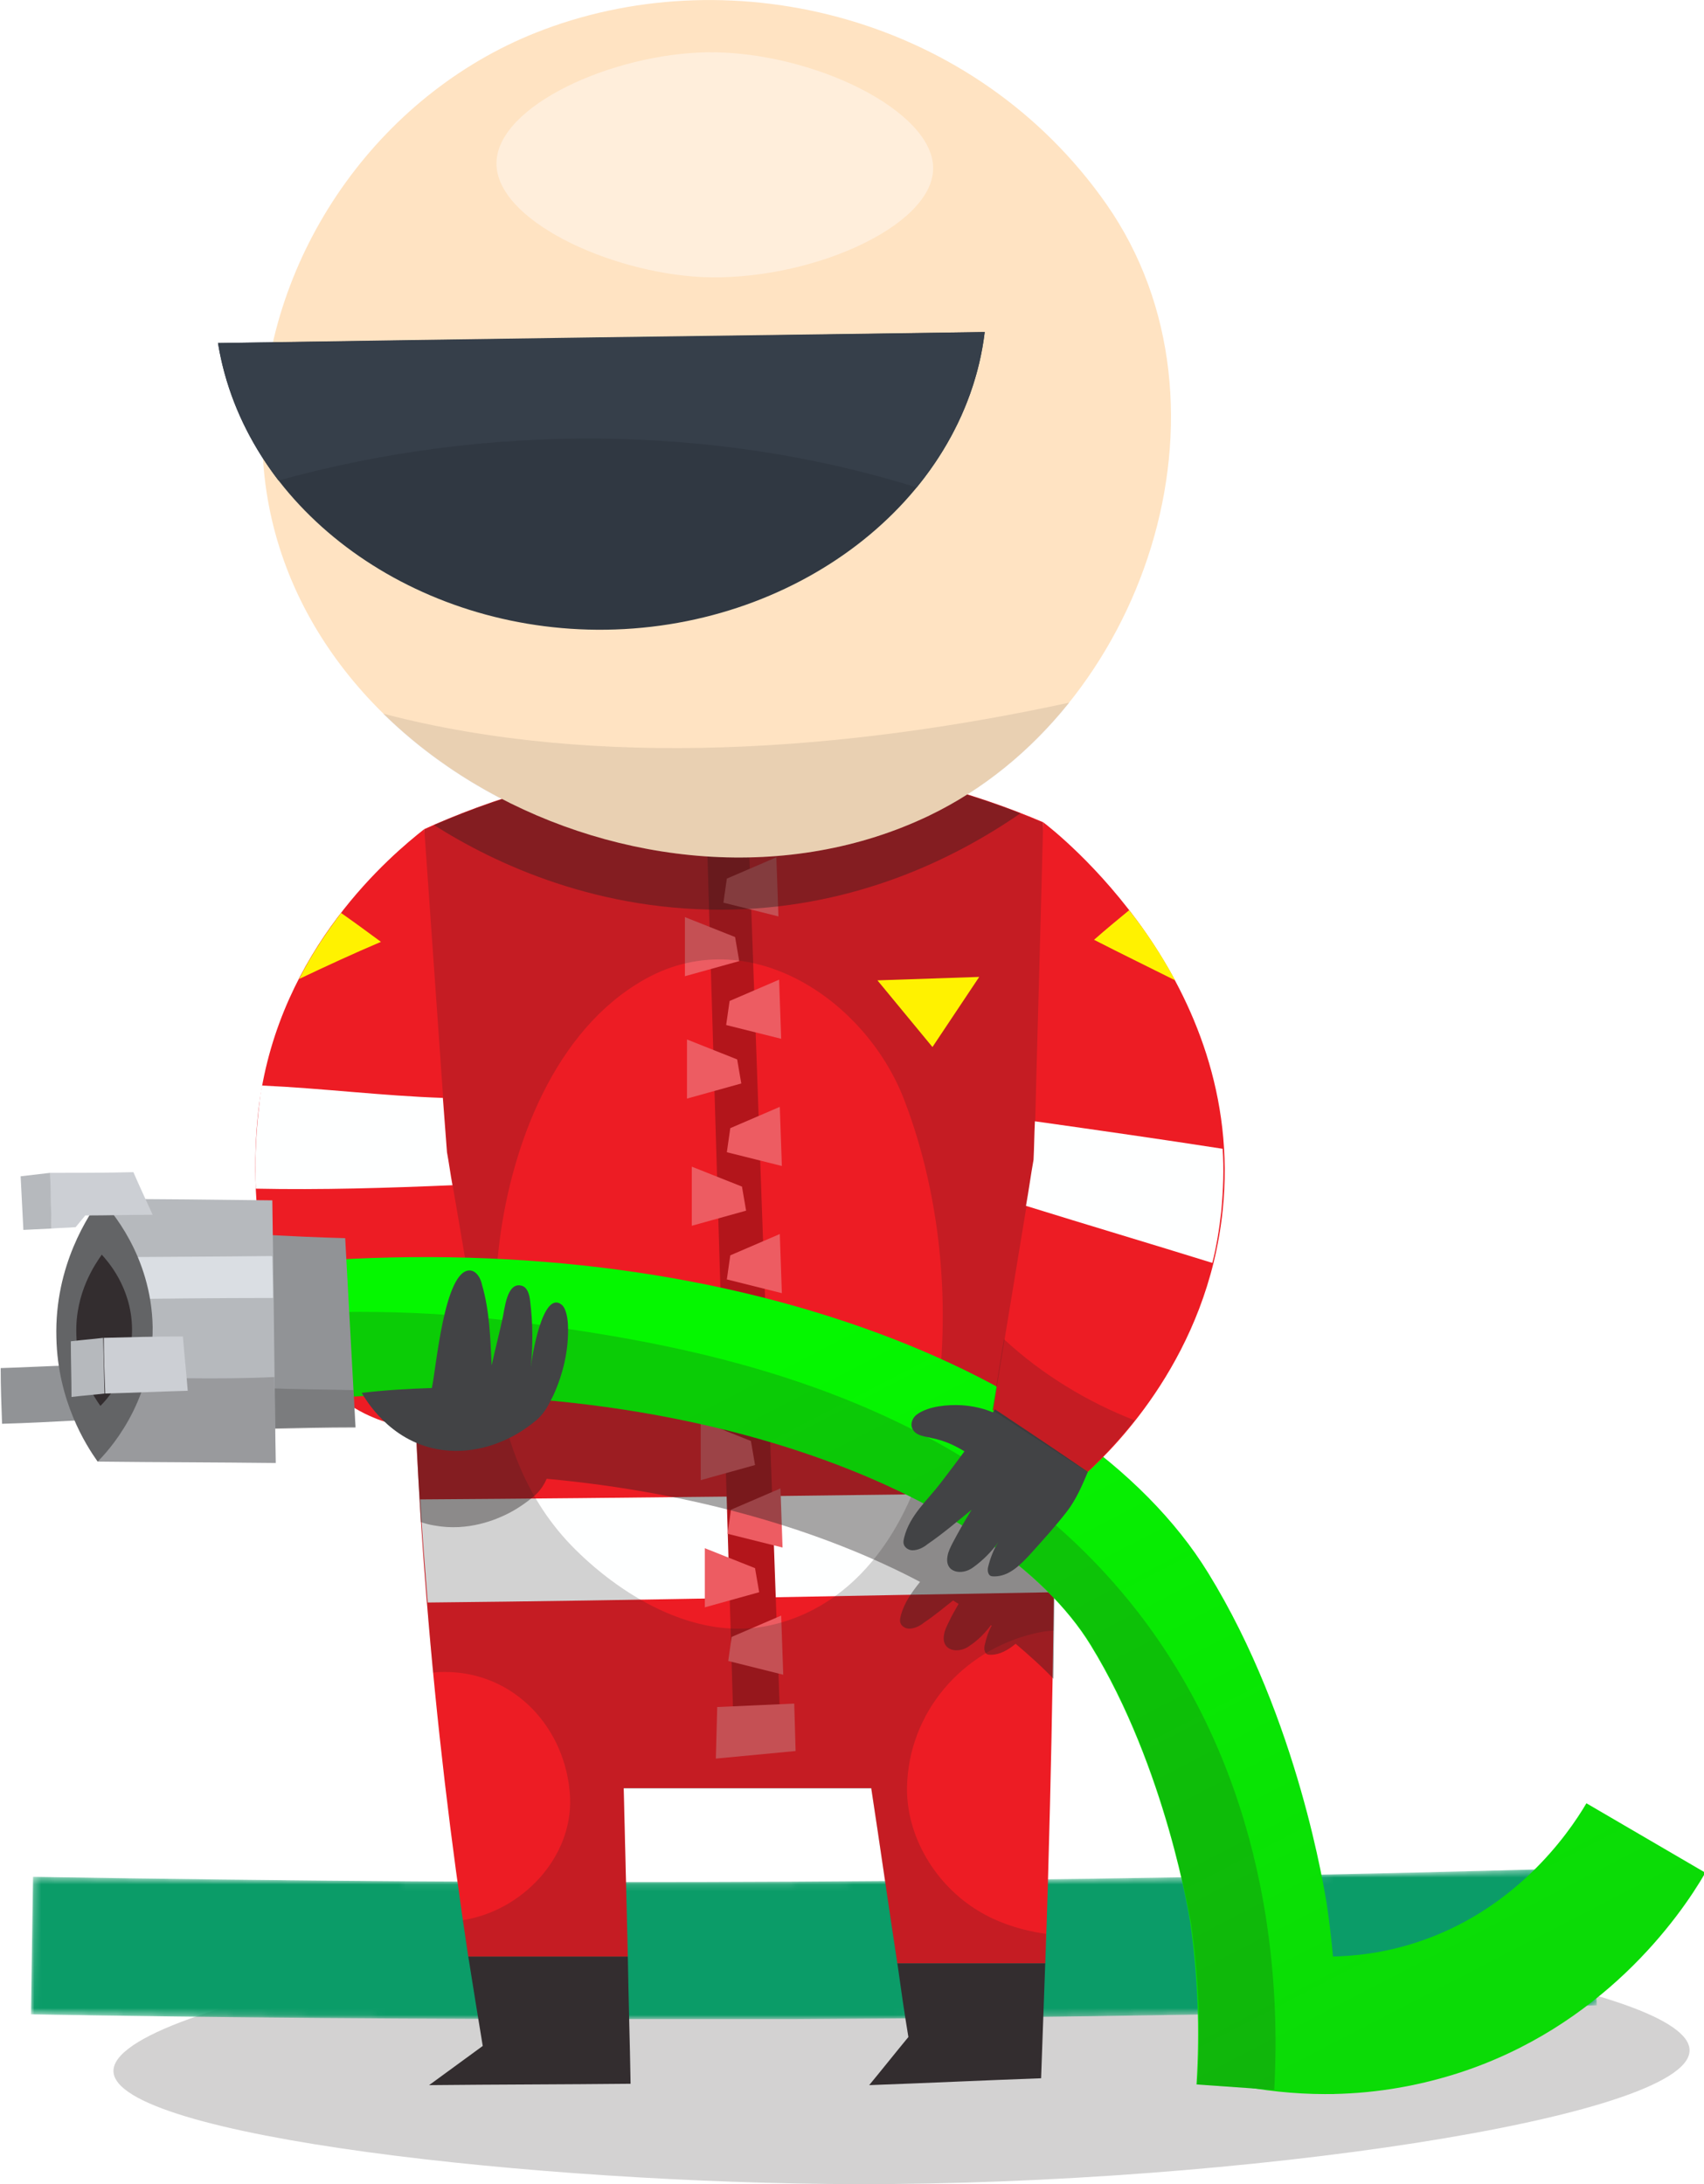 <?xml version="1.0" encoding="utf-8"?>
<!-- Generator: Adobe Illustrator 21.1.0, SVG Export Plug-In . SVG Version: 6.00 Build 0)  -->
<svg version="1.1" id="Layer_1" xmlns="http://www.w3.org/2000/svg" xmlns:xlink="http://www.w3.org/1999/xlink" x="0px" y="0px"
	 viewBox="0 0 247.8 317.7" style="enable-background:new 0 0 247.8 317.7;" xml:space="preserve">
<style type="text/css">
	.st0{opacity:0.2;fill:#231F20;}
	.st1{filter:url(#Adobe_OpacityMaskFilter);}
	.st2{fill:url(#SVGID_2_);}
	.st3{mask:url(#SVGID_1_);fill:#0B9C68;}
	.st4{fill:url(#SVGID_3_);}
	.st5{fill:#332D2F;}
	.st6{fill:#ED1C24;}
	.st7{fill:#FEFFFF;}
	.st8{fill:#B3151B;}
	.st9{fill:#ED5C62;}
	.st10{opacity:0.4;fill:#231F20;}
	.st11{fill:#FFF200;}
	.st12{fill:#FFE3C2;}
	.st13{opacity:0.1;fill:#231F20;}
	.st14{fill:#303842;}
	.st15{fill:#363F4A;}
	.st16{fill:#FFEEDB;}
	.st17{fill:url(#SVGID_4_);}
	.st18{opacity:0.2;}
	.st19{fill:#231F20;}
	.st20{fill:#919396;}
	.st21{fill:#B6B9BD;}
	.st22{fill:#DADEE3;}
	.st23{fill:#636466;}
	.st24{fill:#CCCFD4;}
	.st25{fill:#424345;}
</style>
<g>
	<path class="st0" d="M124.6,317.7c-46.2-0.1-107.8-6.9-108.1-16.4c-0.3-9.8,64.9-22.3,124.9-21.6c47.6,0.5,104.6,9.4,104.3,18.6
		C245.5,308.1,180,317.8,124.6,317.7z"/>
	<g>
		<defs>
			<filter id="Adobe_OpacityMaskFilter" filterUnits="userSpaceOnUse" x="4.5" y="271.6" width="227.8" height="22.1">
				<feColorMatrix  type="matrix" values="1 0 0 0 0  0 1 0 0 0  0 0 1 0 0  0 0 0 1 0"/>
			</filter>
		</defs>
		<mask maskUnits="userSpaceOnUse" x="4.5" y="271.6" width="227.8" height="22.1" id="SVGID_1_">
			<g class="st1">
				<g>
					<linearGradient id="SVGID_2_" gradientUnits="userSpaceOnUse" x1="16.864" y1="279.451" x2="85.055" y2="281.363">
						<stop  offset="0" style="stop-color:#000000"/>
						<stop  offset="1" style="stop-color:#FFFFFF"/>
					</linearGradient>
					<path class="st2" d="M89.8,293.7c-28.4,0-57-0.2-85.3-0.7l0.3-20c36.6,0.6,73.8,0.9,110.4,0.7c38.6-0.2,77.8-0.9,116.4-2
						l0.6,20c-38.8,1.1-78.1,1.8-116.9,2C106.9,293.7,98.4,293.7,89.8,293.7z"/>
				</g>
			</g>
		</mask>
		<path class="st3" d="M89.8,293.7c-28.4,0-57-0.2-85.3-0.7l0.3-20c36.6,0.6,73.8,0.9,110.4,0.7c38.6-0.2,77.8-0.9,116.4-2l0.6,20
			c-38.8,1.1-78.1,1.8-116.9,2C106.9,293.7,98.4,293.7,89.8,293.7z"/>
		<g>
			<linearGradient id="SVGID_3_" gradientUnits="userSpaceOnUse" x1="155.226" y1="175.219" x2="214.226" y2="289.219">
				<stop  offset="0" style="stop-color:#05F700"/>
				<stop  offset="1" style="stop-color:#0BDB06"/>
			</linearGradient>
			<path class="st4" d="M192.7,304.6c-4.5,0-9.1-0.5-13.5-1.4l4.2-19.6c5.3,1.1,13.4,1.9,22.4-1c14.4-4.6,22.2-15.7,24.9-20.3
				l17.3,10.1c-3.8,6.6-15.1,22.5-36.1,29.2C205.6,303.6,199.2,304.6,192.7,304.6z"/>
		</g>
		<path class="st5" d="M70.2,297.6c-2.6,1.9-5.2,3.8-7.8,5.7c9.8-0.1,19.6-0.1,29.3-0.2c-0.1-6.2-0.3-12.3-0.4-18.5
			c-7.7,0-15.4,0-23.2,0C68.8,289,69.5,293.4,70.2,297.6z"/>
		<path class="st6" d="M152.7,262.3c1.2-49.2,0.8-96.8-1-142.7c-8.9-3.8-25.3-9.5-46.5-9c-19.7,0.5-34.9,6.1-43.5,10
			c-1.3,17.1-2,35.1-2,54c0,40.3,3.4,77.1,8.4,110c7.7,0,15.4,0,23.2,0c-0.2-8.2-0.4-16.3-0.6-24.5c12,0,24,0,36,0
			c1.3,8.5,2.5,17,3.8,25.5c7.3,0,14.4,0,21.5,0C152.3,277.9,152.5,270.1,152.7,262.3z"/>
		<path class="st7" d="M153.4,217.1c-30.8,0.4-61.6,0.8-92.3,1c0.3,5.1,0.7,10,1.1,15c30.5-0.3,60.8-1,91.2-1.5
			C153.3,226.7,153.3,221.9,153.4,217.1z"/>
		<g>
			<polygon class="st8" points="102.7,118.5 106.8,255.4 113.6,254.5 108.7,116.8 			"/>
			<path class="st9" d="M99.6,142v-8.6l7.3,2.9l0.6,3.5L99.6,142z M107.8,157.6l-0.6-3.5l-7.3-2.9v8.6L107.8,157.6z M108.5,176.1
				l-0.6-3.5l-7.3-2.9v8.6L108.5,176.1z M109.1,194.6l-0.6-3.5l-7.3-2.9v8.6L109.1,194.6z M109.8,213.1l-0.6-3.5l-7.3-2.9v8.6
				L109.8,213.1z M110.4,231.6l-0.6-3.5l-7.3-2.9v8.6L110.4,231.6z"/>
			<path class="st9" d="M105.2,131.3l0.5-3.5l7.2-3.1l0.3,8.6L105.2,131.3z M113.6,151.1l-0.3-8.6l-7.2,3.1l-0.5,3.5L113.6,151.1z
				 M113.7,169.6l-0.3-8.6l-7.2,3.1l-0.5,3.5L113.7,169.6z M113.7,188.1l-0.3-8.6l-7.2,3.1l-0.5,3.5L113.7,188.1z M113.8,206.6
				l-0.3-8.6l-7.2,3.1l-0.5,3.5L113.8,206.6z M113.8,225.1l-0.3-8.6l-7.2,3.1l-0.5,3.5L113.8,225.1z M113.9,243.6l-0.3-8.6l-7.2,3.1
				l-0.5,3.5L113.9,243.6z"/>
			<polygon class="st9" points="104.3,248.3 115.5,247.8 115.7,254.7 104.1,255.8 			"/>
		</g>
		<path class="st0" d="M142.2,277.9c-6.1-3.7-10.4-10.7-10.3-17.9c0.2-10.9,8-19.9,18.5-22.4c0.9-0.2,1.9-0.4,2.8-0.4
			c0.5-40.3,0-79.5-1.5-117.5c-8.9-3.8-25.3-9.5-46.5-9c-19.7,0.5-34.9,6.1-43.5,10c-1.3,17.1-2,35.1-2,54c0,24.1,1.2,47,3.3,68.6
			c0.6-0.1,1.1-0.1,1.7-0.1c10.2,0,17.7,8.3,18.2,18.2c0.4,8.9-7.1,16.6-15.6,17.9c0.3,1.8,0.5,3.6,0.8,5.4h23.2
			c-0.2-8.2-0.4-16.3-0.6-24.5h36c1.3,8.5,2.5,17,3.8,25.5H152c0.1-1.5,0.1-3,0.1-4.4C148.6,280.8,145.1,279.7,142.2,277.9z
			 M112.5,236.3c-13.9,3.4-26.3-8.5-28.1-10.2c-15.2-14.3-12.8-36.1-11.9-44.3c1.5-13.8,7.4-30.7,20-38.6c15.5-9.9,33.3,1.9,39,16.8
			c5.6,14.6,7,31.8,4.2,47.2C133.3,219.7,126.1,233,112.5,236.3z"/>
		<path class="st10" d="M122.6,203.8c-25.4-9-48.1-9.2-62.6-8.1c0.3,8.7,0.7,17.3,1.2,25.7c0.6,0.2,1.3,0.4,2,0.5
			c4.9,0.9,9-0.9,10.6-1.7c1.4-0.7,2.7-1.6,3.9-2.6c0.9-0.8,1.4-1.6,1.8-2.5c21.7,2,40.3,7.6,54.3,15c-1.2,1.5-2.3,3-2.8,4.9
			c-0.1,0.4-0.2,0.8,0,1.2c0.2,0.4,0.7,0.7,1.2,0.7c0.8,0,1.6-0.4,2.2-0.9c1.5-1,2.8-2.1,4.2-3.2c0.3,0.2,0.5,0.3,0.8,0.5
			c-0.5,0.9-1,1.7-1.4,2.6c-0.3,0.6-0.6,1.2-0.7,1.8c-0.5,2.5,2.1,2.9,3.7,1.7c1.2-0.8,2.2-1.8,3.1-3c0,0,0.1,0,0.1,0.1
			c-0.5,0.9-0.8,1.9-1,2.8c-0.1,0.4-0.1,1,0.3,1.3c0.2,0.1,0.4,0.1,0.6,0.1c1.3,0,2.5-0.7,3.6-1.6c2,1.7,3.9,3.4,5.5,5.1
			c0.1-8.5,0.2-17,0.3-25.5C145.3,213.7,135,208.2,122.6,203.8z"/>
		<polygon class="st11" points="127.6,142.6 135.6,152.3 142.4,142.1 		"/>
		<path class="st10" d="M63.1,120c8.8,5.6,24,12.8,43.6,12.3c17.9-0.5,32-7.3,41.7-14c-9.4-3.7-24.4-8.1-43.2-7.7
			c-2.2,0.1-4.2,0.2-6.3,0.3c-0.8,0.1-1.7,0.2-2.5,0.2C81.9,112.7,70.5,116.8,63.1,120z"/>
		<path class="st6" d="M61.7,120.6c-4.7,3.7-21,17.3-24,40c-1.6,12-0.8,36.9,15.3,45c6.7,3.3,13.8,2.7,18.7,1.7
			c-2.2-13.2-4.4-26.4-6.7-39.7C63.9,152,62.8,136.3,61.7,120.6z"/>
		<path class="st7" d="M65.8,172.4c-0.3-1.6-0.5-3.2-0.8-4.8c-0.2-2.6-0.4-5.3-0.6-7.9c-8.8-0.3-17.5-1.4-26.3-1.8
			c-0.2,0.9-0.3,1.8-0.4,2.8c-0.4,3.3-0.7,7.6-0.5,12.2C46.8,173.1,56.3,172.8,65.8,172.4z"/>
		<path class="st5" d="M130.5,285.6c0.5,3.6,1,7.1,1.6,10.7c-1.9,2.3-3.8,4.7-5.7,7c8.3-0.3,16.7-0.7,25-1
			c0.2-5.5,0.4-11.1,0.6-16.7C144.9,285.6,137.8,285.6,130.5,285.6z"/>
		<path class="st12" d="M79.1,4.3c-23.3,8.7-39.8,31.6-40.9,56.4c-2.2,47.6,56.1,77.6,97,57.9c31.1-15,46.2-59.5,25.7-88.9
			C141.8,2.4,106.8-6.1,79.1,4.3z"/>
		<path class="st13" d="M155.5,102.2c-32.2,7-68.6,9.8-99.8,1.6c20,19.7,53.3,27.4,79.5,14.8C143.1,114.8,150,109.1,155.5,102.2z"/>
		<path class="st14" d="M31.7,49.9c37.2-0.5,74.3-1,111.5-1.6c-3,24.7-27.8,43.5-56.4,43.3C59.3,91.4,35.5,73.6,31.7,49.9z"/>
		<path class="st15" d="M133.3,70.9c5.3-6.5,8.9-14.2,9.9-22.6c-37.2,0.5-74.3,1-111.5,1.6c1.2,7.3,4.3,14.1,8.8,20
			C70.7,61.5,103.9,61.7,133.3,70.9z"/>
		<path class="st16" d="M72.2,23.7C72.1,32,88.5,39.6,102,40.3c15.4,0.7,33.5-7.2,33.7-15.7c0.2-8.4-17.4-17.1-32.7-17
			C89,7.8,72.3,15.4,72.2,23.7z"/>
		<g>
			<linearGradient id="SVGID_4_" gradientUnits="userSpaceOnUse" x1="100.816" y1="203.378" x2="159.816" y2="317.378">
				<stop  offset="0" style="stop-color:#05F700"/>
				<stop  offset="1" style="stop-color:#0BDB06"/>
			</linearGradient>
			<path class="st17" d="M194,304.6l-20-1.4c0.5-7.9,0.2-15.8-0.9-23.5c0-0.2-3.5-22.5-14.5-40.4c-13.4-21.9-59.8-41.6-119.5-35.2
				l-2.1-19.9c30.7-3.3,60.5-0.5,86.1,8.1c24.5,8.2,43.2,21.2,52.6,36.5c13.2,21.4,17,46.9,17.2,47.9
				C194.3,286,194.7,295.4,194,304.6z"/>
		</g>
		<g class="st18">
			<path class="st19" d="M185.3,304c0.8-14.2-0.1-42.8-18.6-67.9c-25.3-34.2-67.7-40.5-89-43.5c-16.8-2.4-30.8-1.9-39.9-1.2
				l1.4,12.7c59.7-6.4,106.1,13.4,119.5,35.2c11,17.9,14.4,40.2,14.5,40.4c1.1,7.7,1.5,15.7,0.9,23.5L185.3,304z"/>
		</g>
		<path class="st20" d="M38.2,179.6c0.2,9.4,0.3,18.8,0.5,28.2c4.3-0.1,8.7-0.2,13-0.2c-0.5-9.2-1-18.3-1.5-27.5
			C46.2,180,42.2,179.8,38.2,179.6z"/>
		<path class="st0" d="M38.6,201.9c0,2,0.1,4,0.1,6c4.3-0.1,8.7-0.2,13-0.2c-0.1-1.8-0.2-3.6-0.3-5.5
			C47.1,202.1,42.9,202.1,38.6,201.9z"/>
		<g>
			<path class="st20" d="M10.5,198.6c0.3,2.7,0.6,5.3,0.9,8c-3.7,0.2-7.4,0.4-11.1,0.5c-0.1-2.7-0.2-5.4-0.2-8.1
				C3.5,198.9,7,198.7,10.5,198.6z"/>
			<path class="st21" d="M14.6,174.4c-0.1,12.7-0.3,25.5-0.4,38.2c8.6,0.1,17.2,0.1,25.9,0.2c-0.2-12.8-0.3-25.5-0.5-38.2
				C31.2,174.5,22.9,174.4,14.6,174.4z"/>
			<path class="st22" d="M14.5,182.9c0,2,0,4.1-0.1,6.1c8.4-0.1,16.9-0.2,25.3-0.2c0-2-0.1-4-0.1-6c0,0-0.1-0.1-0.1-0.1
				C31.2,182.8,22.9,182.8,14.5,182.9z"/>
			<path class="st0" d="M14.3,200.2c0,4.1-0.1,8.3-0.1,12.4c8.6,0.1,17.2,0.1,25.9,0.2c-0.1-4.2-0.1-8.4-0.2-12.5
				C31.4,200.7,22.8,200.4,14.3,200.2z"/>
			<path class="st23" d="M14.6,174.4c1.4,1.5,7.4,8.2,7.6,18.6c0.1,11.2-6.7,18.3-8,19.6c-1.7-2.4-5.8-8.8-6-18
				C7.9,184,13,176.6,14.6,174.4z"/>
			<path class="st5" d="M14.8,182.5c0.8,0.9,4.3,4.7,4.4,10.7c0.1,6.5-3.9,10.6-4.6,11.3c-1-1.4-3.4-5.1-3.5-10.4
				C10.9,188,13.9,183.8,14.8,182.5z"/>
			<path class="st24" d="M19.4,170.5c0.9,2.1,1.9,4.2,2.8,6.2c-3.3,0-6.6,0.1-9.8,0.1c-0.5,0.6-0.9,1.1-1.4,1.7
				c-1.2,0.1-2.3,0.1-3.5,0.2c-0.1-2.7-0.2-5.4-0.2-8.1C11.3,170.6,15.4,170.6,19.4,170.5z"/>
			<path class="st24" d="M26.6,194.4c0.2,2.6,0.5,5.3,0.7,7.9c-4,0.1-8,0.3-12,0.4c-0.1-2.7-0.2-5.4-0.2-8.1
				C18.8,194.5,22.7,194.4,26.6,194.4z"/>
			<polygon class="st21" points="7.3,170.6 7.5,178.7 3.4,178.9 3,171.1 			"/>
			<path class="st21" d="M15,194.6c-1.6,0.2-3.1,0.3-4.7,0.5c0,2.7,0.1,5.4,0.1,8.1c1.6-0.2,3.2-0.3,4.8-0.5L15,194.6z"/>
		</g>
		<path class="st25" d="M62.8,201.9c0.6-2.6,1.8-17.4,5.6-17.1c0.9,0.1,1.5,1.1,1.7,2.1c1.1,3.8,1.2,7.7,1.4,11.7
			c0.5-2.3,1.1-4.6,1.6-6.9c0.3-1.3,0.6-5.2,2.7-4.7c0.9,0.2,1.2,1.3,1.3,2.3c0.4,3.2,0.4,6.4,0.1,9.6c0.1-1.3,1.7-11.4,4.5-9.1
			c0.7,0.6,0.9,2.3,0.9,3.2c0.1,3.4-0.7,6.8-2.1,9.9c-0.7,1.4-1.2,2.5-2.4,3.6c-1.2,1-2.5,1.9-3.9,2.6c-1.6,0.8-5.6,2.6-10.6,1.7
			c-7-1.3-10.4-7.2-11-8.2C56.1,202.2,59.4,202,62.8,201.9z"/>
		<path class="st6" d="M151.7,119.6c-0.4,16.3-0.9,32.7-1.3,49c-2,12.2-4,24.3-6,36.5c4.6,3,9.2,6,13.8,9c4.1-3.8,17.4-17,19.6-38
			C181.3,142.6,153.3,120.8,151.7,119.6z"/>
		<path class="st7" d="M150.5,163.1c-0.1,1.9-0.1,3.7-0.2,5.6c-0.4,2.2-0.7,4.5-1.1,6.7c9,2.8,18.1,5.5,27.1,8.3
			c0.6-2.4,1-4.8,1.3-7.5c0.3-3.2,0.4-6.2,0.2-9.1C168.8,165.7,159.7,164.4,150.5,163.1z"/>
		<path class="st25" d="M144.7,205c-2.6,3.6-5.2,7.2-7.9,10.7c-1.9,2.5-4.5,4.7-5.3,7.9c-0.1,0.4-0.2,0.8,0,1.2
			c0.2,0.4,0.7,0.7,1.2,0.7c0.8,0,1.6-0.4,2.2-0.9c2.2-1.5,4.3-3.3,6.4-5c-1,1.6-1.9,3.2-2.8,4.9c-0.3,0.6-0.6,1.2-0.7,1.8
			c-0.5,2.5,2.1,2.9,3.7,1.7c1.4-1,2.7-2.3,3.7-3.7c-0.7,1-1.2,2.4-1.5,3.6c-0.1,0.4-0.1,1,0.3,1.3c0.2,0.1,0.4,0.1,0.6,0.1
			c2.1,0,3.7-1.6,5.1-3.1c1.9-2.1,3.8-4.2,5.5-6.4c1.3-1.7,2.2-3.8,3-5.7C153.7,211,149.2,208,144.7,205z"/>
		<path class="st25" d="M139.8,204.4c-1.9-0.1-4.7,0.1-6.4,1.3c-0.6,0.4-1,1.2-0.8,1.9c0.4,1.3,1.9,1.3,3,1.6c3.5,0.7,6,2.8,8.8,4.8
			c1.1-1.8,2.3-3.7,3.4-5.5c0.5-0.9-2.7-2.7-3.3-3C143.2,204.9,141.5,204.5,139.8,204.4z"/>
		<path class="st11" d="M164.2,132.4c-1.7,1.4-3.4,2.8-5.1,4.3c3.9,2,7.8,3.9,11.8,5.9C168.8,138.7,166.5,135.3,164.2,132.4z"/>
		<path class="st11" d="M55.4,137c-1.9-1.4-3.8-2.8-5.8-4.2c-2.1,2.8-4.3,6-6.1,9.6C47.5,140.5,51.4,138.7,55.4,137z"/>
		<path class="st0" d="M146,194.8c-0.6,3.4-1.1,6.9-1.7,10.3l13.8,9c1.4-1.3,4-3.9,6.9-7.5C158.3,204,151.6,200,146,194.8z"/>
	</g>
</g>
</svg>
